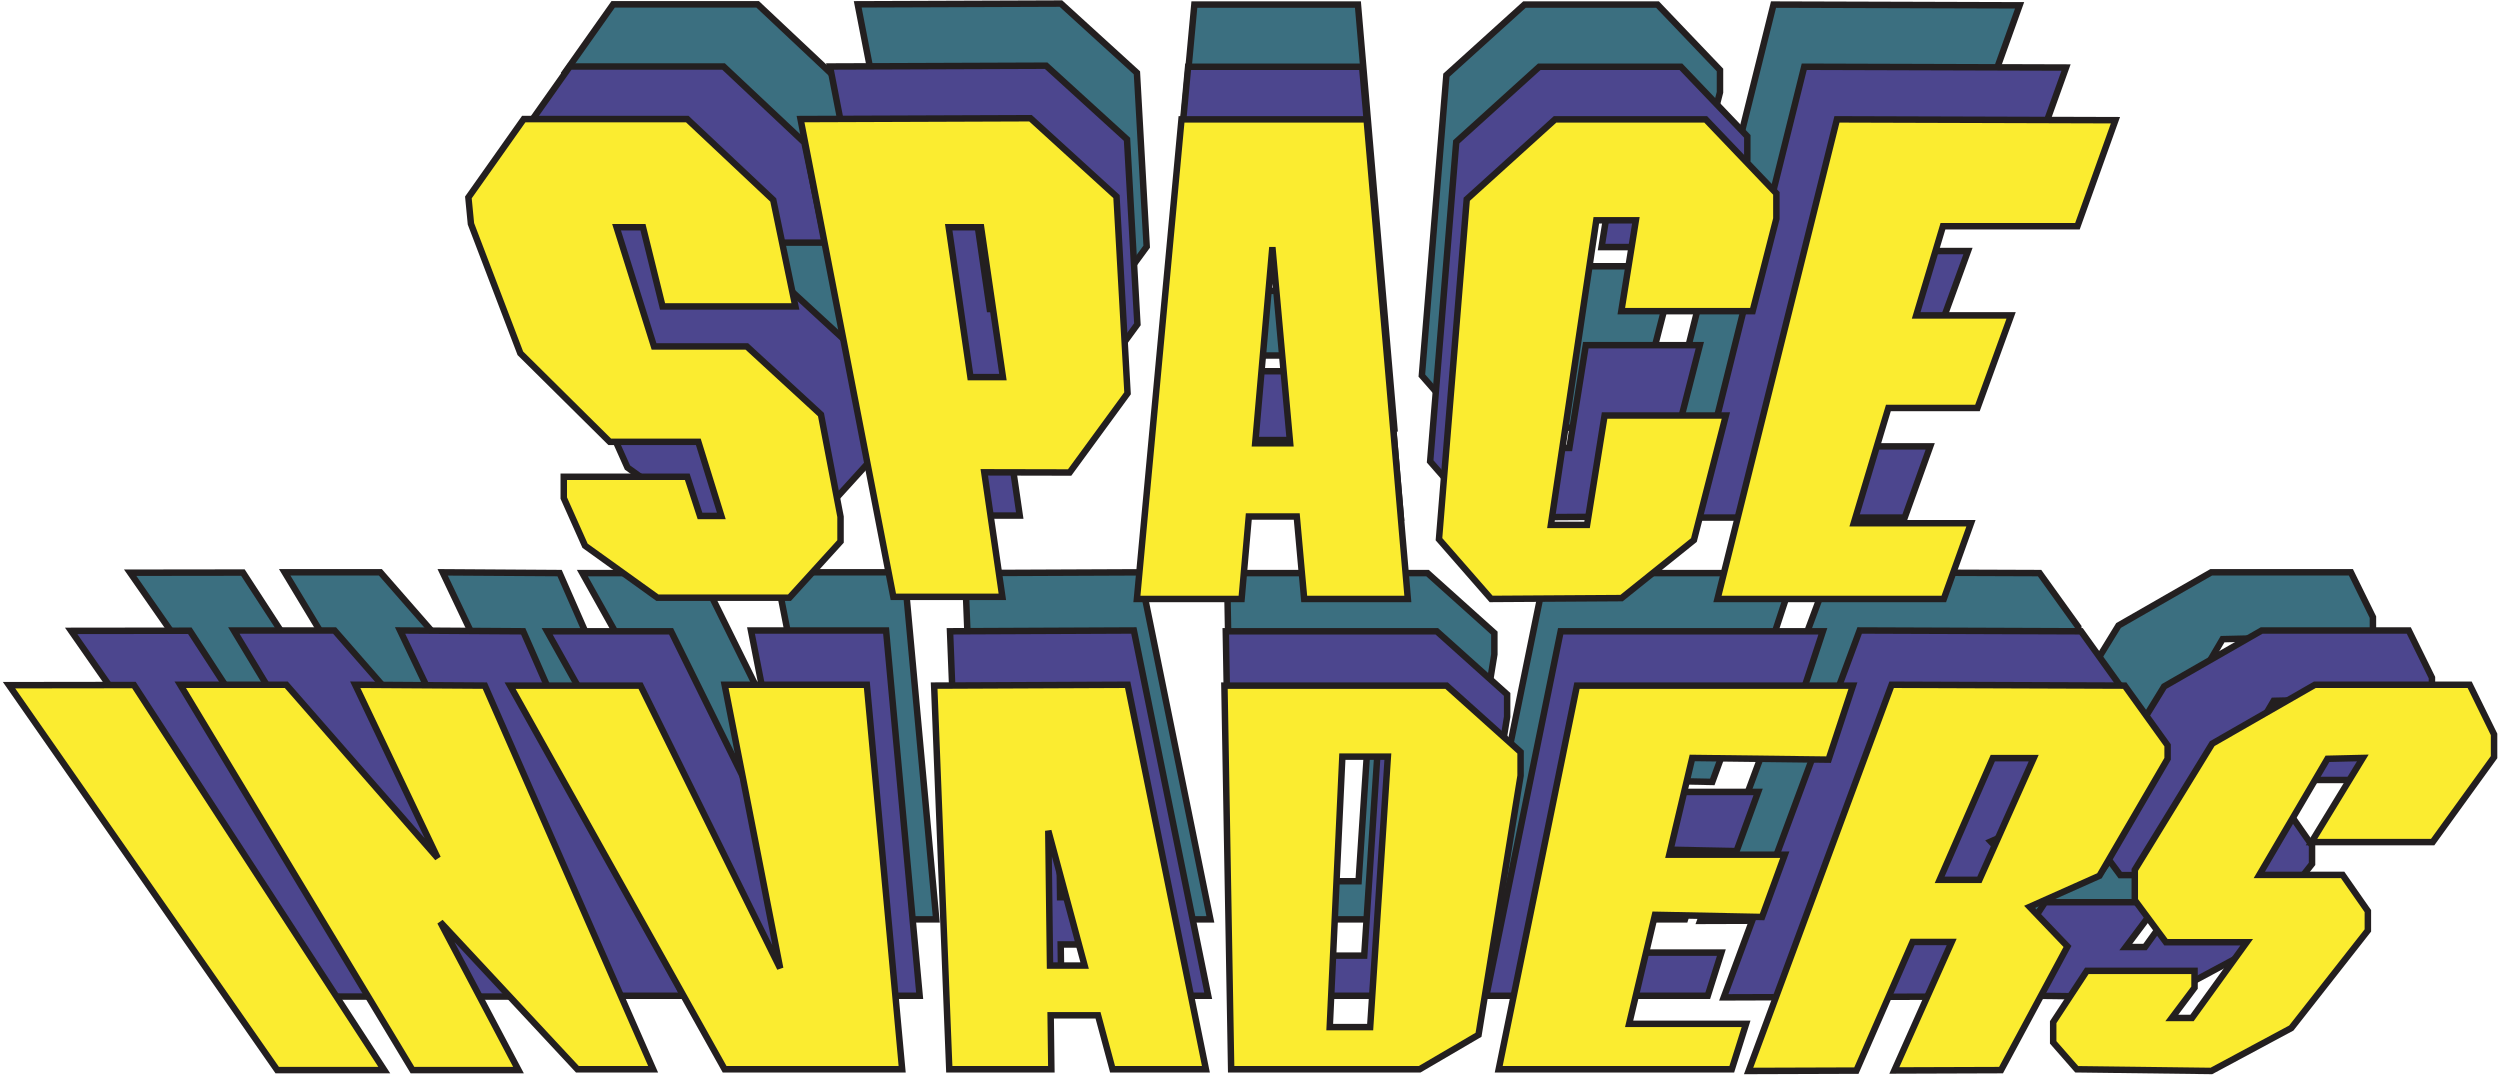 <?xml version="1.0" encoding="UTF-8"?>
<svg xmlns="http://www.w3.org/2000/svg" xmlns:xlink="http://www.w3.org/1999/xlink" width="805pt" height="346pt" viewBox="0 0 805 346" version="1.1">
<g id="surface1">
<path style=" stroke:none;fill-rule:evenodd;fill:rgb(0%,37.599%,21.199%);fill-opacity:1;" d="M 41.922 184.414 L 119.859 296.273 L 150.973 296.273 L 78.215 184.367 L 41.922 184.414 "/>
<path style=" stroke:none;fill-rule:evenodd;fill:rgb(0%,37.599%,21.199%);fill-opacity:1;" d="M 91.68 184.289 L 159.164 296.273 L 189.973 296.273 L 167.234 253.242 L 207.086 296.031 L 229.094 296.031 L 180.191 184.535 L 142.535 184.289 L 166.5 234.664 L 122.488 184.289 L 91.68 184.289 "/>
<path style=" stroke:none;fill-rule:evenodd;fill:rgb(0%,37.599%,21.199%);fill-opacity:1;" d="M 187.523 184.535 L 249.875 296.031 L 301.469 296.031 L 291.199 184.289 L 249.875 184.289 L 266.016 266.691 L 225.426 184.535 L 187.523 184.535 "/>
<path style=" stroke:none;fill-rule:evenodd;fill:rgb(0%,37.599%,21.199%);fill-opacity:1;" d="M 362.613 296.031 L 389.738 296.031 L 367 184.289 L 310.762 184.535 L 315.164 296.031 L 344.824 296.031 L 344.621 280.344 L 358.383 280.344 Z M 344.438 265.895 L 343.934 226.715 L 354.488 265.895 Z M 344.438 265.895 "/>
<path style=" stroke:none;fill-rule:evenodd;fill:rgb(0%,37.599%,21.199%);fill-opacity:1;" d="M 459.664 184.535 L 395.117 184.535 L 397.074 296.031 L 451.844 296.031 L 468.957 286.012 L 481.184 210.699 L 481.184 203.848 Z M 437.469 283.766 L 425.715 283.766 L 429.391 205.168 L 442.613 205.168 L 437.469 283.766 "/>
<path style=" stroke:none;fill-rule:evenodd;fill:rgb(0%,37.599%,21.199%);fill-opacity:1;" d="M 570.68 206.055 L 577.766 184.535 L 497.562 184.535 L 474.824 296.031 L 542.559 296.031 L 546.719 282.832 L 512.727 282.832 L 520.246 251.141 L 551.355 251.777 L 557.961 233.684 L 524.387 233.684 L 531.062 205.562 L 570.68 206.055 "/>
<path style=" stroke:none;fill-rule:evenodd;fill:rgb(0%,37.599%,21.199%);fill-opacity:1;" d="M 656.746 184.535 L 589.02 184.289 L 547.445 296.523 L 578.766 296.422 L 595.09 259.039 L 606.457 259.039 L 589.797 296.375 L 620.797 296.273 L 640.113 260.336 L 629.113 248.844 L 649.406 239.797 L 669.211 205.809 L 669.211 201.891 Z M 614.52 240.98 L 602.973 240.98 L 618.41 205.609 L 630.297 205.609 L 614.52 240.98 "/>
<path style=" stroke:none;fill-rule:evenodd;fill:rgb(0%,37.599%,21.199%);fill-opacity:1;" d="M 756.992 184.289 L 712 184.289 L 682.172 201.406 L 659.68 238.082 L 659.68 246.891 L 668.719 259.117 L 692.199 259.117 L 676.305 281.121 L 670.434 281.121 L 677.039 272.312 L 677.039 267.426 L 645.742 267.426 L 635.965 282.34 L 635.965 288.207 L 642.805 296.031 L 681.926 296.523 L 705.16 284.051 L 727.406 255.688 L 727.406 250.066 L 720.066 239.551 L 695.867 239.551 L 715.672 205.809 L 725.941 205.562 L 711.027 230.016 L 746.234 230.016 L 764.082 205.32 L 764.082 198.719 L 756.992 184.289 "/>
<path style=" stroke:none;fill-rule:evenodd;fill:rgb(23.099%,43.5%,50.2%);fill-opacity:1;" d="M 41.922 184.414 L 119.859 296.273 L 150.973 296.273 L 78.215 184.367 L 41.922 184.414 "/>
<path style="fill:none;stroke-width:20.855;stroke-linecap:butt;stroke-linejoin:miter;stroke:rgb(13.699%,12.199%,12.5%);stroke-opacity:1;stroke-miterlimit:4;" d="M 419.219 1615.859 L 1198.594 497.266 L 1509.727 497.266 L 782.148 1616.328 Z M 419.219 1615.859 " transform="matrix(0.1,0,0,-0.1,0,346)"/>
<path style=" stroke:none;fill-rule:evenodd;fill:rgb(23.099%,43.5%,50.2%);fill-opacity:1;" d="M 91.68 184.289 L 159.164 296.273 L 189.973 296.273 L 167.234 253.242 L 207.086 296.031 L 229.094 296.031 L 180.191 184.535 L 142.535 184.289 L 166.5 234.664 L 122.488 184.289 L 91.68 184.289 "/>
<path style="fill:none;stroke-width:20.855;stroke-linecap:butt;stroke-linejoin:miter;stroke:rgb(13.699%,12.199%,12.5%);stroke-opacity:1;stroke-miterlimit:4;" d="M 916.797 1617.109 L 1591.641 497.266 L 1899.727 497.266 L 1672.344 927.578 L 2070.859 499.688 L 2290.938 499.688 L 1801.914 1614.648 L 1425.352 1617.109 L 1665 1113.359 L 1224.883 1617.109 Z M 916.797 1617.109 " transform="matrix(0.1,0,0,-0.1,0,346)"/>
<path style=" stroke:none;fill-rule:evenodd;fill:rgb(23.099%,43.5%,50.2%);fill-opacity:1;" d="M 187.523 184.535 L 249.875 296.031 L 301.469 296.031 L 291.199 184.289 L 249.875 184.289 L 266.016 266.691 L 225.426 184.535 L 187.523 184.535 "/>
<path style="fill:none;stroke-width:20.855;stroke-linecap:butt;stroke-linejoin:miter;stroke:rgb(13.699%,12.199%,12.5%);stroke-opacity:1;stroke-miterlimit:4;" d="M 1875.234 1614.648 L 2498.75 499.688 L 3014.688 499.688 L 2911.992 1617.109 L 2498.75 1617.109 L 2660.156 793.086 L 2254.258 1614.648 Z M 1875.234 1614.648 " transform="matrix(0.1,0,0,-0.1,0,346)"/>
<path style="fill-rule:evenodd;fill:rgb(23.099%,43.5%,50.2%);fill-opacity:1;stroke-width:20.855;stroke-linecap:butt;stroke-linejoin:miter;stroke:rgb(13.699%,12.199%,12.5%);stroke-opacity:1;stroke-miterlimit:4;" d="M 3626.133 499.688 L 3897.383 499.688 L 3670 1617.109 L 3107.617 1614.648 L 3151.641 499.688 L 3448.242 499.688 L 3446.211 656.562 L 3583.828 656.562 Z M 3444.375 801.055 L 3439.336 1192.852 L 3544.883 801.055 Z M 3444.375 801.055 " transform="matrix(0.1,0,0,-0.1,0,346)"/>
<path style=" stroke:none;fill-rule:evenodd;fill:rgb(23.099%,43.5%,50.2%);fill-opacity:1;" d="M 459.664 184.535 L 395.117 184.535 L 397.074 296.031 L 451.844 296.031 L 468.957 286.012 L 481.184 210.699 L 481.184 203.848 Z M 437.469 283.766 L 425.715 283.766 L 429.391 205.168 L 442.613 205.168 L 437.469 283.766 "/>
<path style="fill:none;stroke-width:20.855;stroke-linecap:butt;stroke-linejoin:miter;stroke:rgb(13.699%,12.199%,12.5%);stroke-opacity:1;stroke-miterlimit:4;" d="M 4596.641 1614.648 L 3951.172 1614.648 L 3970.742 499.688 L 4518.438 499.688 L 4689.57 599.883 L 4811.836 1353.008 L 4811.836 1421.523 Z M 4374.688 622.344 L 4257.148 622.344 L 4293.906 1408.32 L 4426.133 1408.32 Z M 4374.688 622.344 " transform="matrix(0.1,0,0,-0.1,0,346)"/>
<path style=" stroke:none;fill-rule:evenodd;fill:rgb(23.099%,43.5%,50.2%);fill-opacity:1;" d="M 570.68 206.055 L 577.766 184.535 L 497.562 184.535 L 474.824 296.031 L 542.559 296.031 L 546.719 282.832 L 512.727 282.832 L 520.246 251.141 L 551.355 251.777 L 557.961 233.684 L 524.387 233.684 L 531.062 205.562 L 570.68 206.055 "/>
<path style="fill:none;stroke-width:20.855;stroke-linecap:butt;stroke-linejoin:miter;stroke:rgb(13.699%,12.199%,12.5%);stroke-opacity:1;stroke-miterlimit:4;" d="M 5706.797 1399.453 L 5777.656 1614.648 L 4975.625 1614.648 L 4748.242 499.688 L 5425.586 499.688 L 5467.188 631.68 L 5127.266 631.68 L 5202.461 948.594 L 5513.555 942.227 L 5579.609 1123.164 L 5243.867 1123.164 L 5310.625 1404.375 Z M 5706.797 1399.453 " transform="matrix(0.1,0,0,-0.1,0,346)"/>
<path style=" stroke:none;fill-rule:evenodd;fill:rgb(23.099%,43.5%,50.2%);fill-opacity:1;" d="M 656.746 184.535 L 589.02 184.289 L 547.445 296.523 L 578.766 296.422 L 595.09 259.039 L 606.457 259.039 L 589.797 296.375 L 620.797 296.273 L 640.113 260.336 L 629.113 248.844 L 649.406 239.797 L 669.211 205.809 L 669.211 201.891 Z M 614.52 240.98 L 602.973 240.98 L 618.41 205.609 L 630.297 205.609 L 614.52 240.98 "/>
<path style="fill:none;stroke-width:20.855;stroke-linecap:butt;stroke-linejoin:miter;stroke:rgb(13.699%,12.199%,12.5%);stroke-opacity:1;stroke-miterlimit:4;" d="M 6567.461 1614.648 L 5890.195 1617.109 L 5474.453 494.766 L 5787.656 495.781 L 5950.898 869.609 L 6064.57 869.609 L 5897.969 496.25 L 6207.969 497.266 L 6401.133 856.641 L 6291.133 971.562 L 6494.062 1062.031 L 6692.109 1401.914 L 6692.109 1441.094 Z M 6145.195 1050.195 L 6029.727 1050.195 L 6184.102 1403.906 L 6302.969 1403.906 Z M 6145.195 1050.195 " transform="matrix(0.1,0,0,-0.1,0,346)"/>
<path style=" stroke:none;fill-rule:evenodd;fill:rgb(23.099%,43.5%,50.2%);fill-opacity:1;" d="M 756.992 184.289 L 712 184.289 L 682.172 201.406 L 659.68 238.082 L 659.68 246.891 L 668.719 259.117 L 692.199 259.117 L 676.305 281.121 L 670.434 281.121 L 677.039 272.312 L 677.039 267.426 L 645.742 267.426 L 635.965 282.34 L 635.965 288.207 L 642.805 296.031 L 681.926 296.523 L 705.16 284.051 L 727.406 255.688 L 727.406 250.066 L 720.066 239.551 L 695.867 239.551 L 715.672 205.809 L 725.941 205.562 L 711.027 230.016 L 746.234 230.016 L 764.082 205.32 L 764.082 198.719 L 756.992 184.289 "/>
<path style="fill:none;stroke-width:20.855;stroke-linecap:butt;stroke-linejoin:miter;stroke:rgb(13.699%,12.199%,12.5%);stroke-opacity:1;stroke-miterlimit:4;" d="M 7569.922 1617.109 L 7120 1617.109 L 6821.719 1445.938 L 6596.797 1079.18 L 6596.797 991.094 L 6687.188 868.828 L 6921.992 868.828 L 6763.047 648.789 L 6704.336 648.789 L 6770.391 736.875 L 6770.391 785.742 L 6457.422 785.742 L 6359.648 636.602 L 6359.648 577.93 L 6428.047 499.688 L 6819.258 494.766 L 7051.602 619.492 L 7274.062 903.125 L 7274.062 959.336 L 7200.664 1064.492 L 6958.672 1064.492 L 7156.719 1401.914 L 7259.414 1404.375 L 7110.273 1159.844 L 7462.344 1159.844 L 7640.82 1406.797 L 7640.82 1472.812 Z M 7569.922 1617.109 " transform="matrix(0.1,0,0,-0.1,0,346)"/>
<path style=" stroke:none;fill-rule:evenodd;fill:rgb(32.899%,21.199%,55.699%);fill-opacity:1;" d="M 22.914 203.141 L 104.957 320.891 L 137.707 320.891 L 61.117 203.094 L 22.914 203.141 "/>
<path style=" stroke:none;fill-rule:evenodd;fill:rgb(32.899%,21.199%,55.699%);fill-opacity:1;" d="M 75.293 203.012 L 146.328 320.891 L 178.758 320.891 L 154.824 275.594 L 196.773 320.633 L 219.938 320.633 L 168.461 203.273 L 128.828 203.012 L 154.051 256.035 L 107.723 203.012 L 75.293 203.012 "/>
<path style=" stroke:none;fill-rule:evenodd;fill:rgb(32.899%,21.199%,55.699%);fill-opacity:1;" d="M 176.184 203.273 L 241.816 320.633 L 296.125 320.633 L 285.312 203.012 L 241.816 203.012 L 258.805 289.746 L 216.078 203.273 L 176.184 203.273 "/>
<path style=" stroke:none;fill-rule:evenodd;fill:rgb(32.899%,21.199%,55.699%);fill-opacity:1;" d="M 360.484 320.633 L 389.039 320.633 L 365.102 203.012 L 305.906 203.273 L 310.539 320.633 L 341.762 320.633 L 341.547 304.117 L 356.035 304.117 Z M 341.352 288.91 L 340.824 247.672 L 351.934 288.91 Z M 341.352 288.91 "/>
<path style=" stroke:none;fill-rule:evenodd;fill:rgb(32.899%,21.199%,55.699%);fill-opacity:1;" d="M 462.645 203.273 L 394.703 203.273 L 396.762 320.633 L 454.414 320.633 L 472.43 310.086 L 485.297 230.809 L 485.297 223.602 Z M 439.281 307.723 L 426.914 307.723 L 430.777 224.988 L 444.695 224.988 L 439.281 307.723 "/>
<path style=" stroke:none;fill-rule:evenodd;fill:rgb(32.899%,21.199%,55.699%);fill-opacity:1;" d="M 579.5 225.922 L 586.965 203.273 L 502.539 203.273 L 478.605 320.633 L 549.898 320.633 L 554.277 306.738 L 518.504 306.738 L 526.418 273.383 L 559.164 274.055 L 566.113 255.004 L 530.777 255.004 L 537.805 225.402 L 579.5 225.922 "/>
<path style=" stroke:none;fill-rule:evenodd;fill:rgb(32.899%,21.199%,55.699%);fill-opacity:1;" d="M 670.098 203.273 L 598.805 203.012 L 555.051 321.152 L 588.02 321.043 L 605.195 281.695 L 617.164 281.695 L 599.625 320.996 L 632.266 320.891 L 652.598 283.062 L 641.012 270.961 L 662.379 261.438 L 683.223 225.66 L 683.223 221.543 Z M 625.652 262.684 L 613.496 262.684 L 629.746 225.453 L 642.262 225.453 L 625.652 262.684 "/>
<path style=" stroke:none;fill-rule:evenodd;fill:rgb(32.899%,21.199%,55.699%);fill-opacity:1;" d="M 775.629 203.012 L 728.266 203.012 L 696.863 221.027 L 673.188 259.633 L 673.188 268.902 L 682.707 281.773 L 707.422 281.773 L 690.691 304.938 L 684.512 304.938 L 691.461 295.668 L 691.461 290.52 L 658.52 290.52 L 648.223 306.223 L 648.223 312.395 L 655.43 320.633 L 696.609 321.152 L 721.059 308.023 L 744.477 278.168 L 744.477 272.25 L 736.754 261.184 L 711.277 261.184 L 732.125 225.66 L 742.938 225.402 L 727.234 251.141 L 764.297 251.141 L 783.086 225.148 L 783.086 218.199 L 775.629 203.012 "/>
<path style=" stroke:none;fill-rule:evenodd;fill:rgb(29.799%,27.499%,55.699%);fill-opacity:1;" d="M 22.914 203.141 L 104.957 320.891 L 137.707 320.891 L 61.117 203.094 L 22.914 203.141 "/>
<path style="fill:none;stroke-width:20.855;stroke-linecap:butt;stroke-linejoin:miter;stroke:rgb(13.699%,12.199%,12.5%);stroke-opacity:1;stroke-miterlimit:4;" d="M 229.141 1428.594 L 1049.57 251.094 L 1377.07 251.094 L 611.172 1429.062 Z M 229.141 1428.594 " transform="matrix(0.1,0,0,-0.1,0,346)"/>
<path style=" stroke:none;fill-rule:evenodd;fill:rgb(29.799%,27.499%,55.699%);fill-opacity:1;" d="M 75.293 203.012 L 146.328 320.891 L 178.758 320.891 L 154.824 275.594 L 196.773 320.633 L 219.938 320.633 L 168.461 203.273 L 128.828 203.012 L 154.051 256.035 L 107.723 203.012 L 75.293 203.012 "/>
<path style="fill:none;stroke-width:20.855;stroke-linecap:butt;stroke-linejoin:miter;stroke:rgb(13.699%,12.199%,12.5%);stroke-opacity:1;stroke-miterlimit:4;" d="M 752.93 1429.883 L 1463.281 251.094 L 1787.578 251.094 L 1548.242 704.062 L 1967.734 253.672 L 2199.375 253.672 L 1684.609 1427.266 L 1288.281 1429.883 L 1540.508 899.648 L 1077.227 1429.883 Z M 752.93 1429.883 " transform="matrix(0.1,0,0,-0.1,0,346)"/>
<path style=" stroke:none;fill-rule:evenodd;fill:rgb(29.799%,27.499%,55.699%);fill-opacity:1;" d="M 176.184 203.273 L 241.816 320.633 L 296.125 320.633 L 285.312 203.012 L 241.816 203.012 L 258.805 289.746 L 216.078 203.273 L 176.184 203.273 "/>
<path style="fill:none;stroke-width:20.855;stroke-linecap:butt;stroke-linejoin:miter;stroke:rgb(13.699%,12.199%,12.5%);stroke-opacity:1;stroke-miterlimit:4;" d="M 1761.836 1427.266 L 2418.164 253.672 L 2961.25 253.672 L 2853.125 1429.883 L 2418.164 1429.883 L 2588.047 562.539 L 2160.781 1427.266 Z M 1761.836 1427.266 " transform="matrix(0.1,0,0,-0.1,0,346)"/>
<path style="fill-rule:evenodd;fill:rgb(29.799%,27.499%,55.699%);fill-opacity:1;stroke-width:20.855;stroke-linecap:butt;stroke-linejoin:miter;stroke:rgb(13.699%,12.199%,12.5%);stroke-opacity:1;stroke-miterlimit:4;" d="M 3604.844 253.672 L 3890.391 253.672 L 3651.016 1429.883 L 3059.062 1427.266 L 3105.391 253.672 L 3417.617 253.672 L 3415.469 418.828 L 3560.352 418.828 Z M 3413.516 570.898 L 3408.242 983.281 L 3519.336 570.898 Z M 3413.516 570.898 " transform="matrix(0.1,0,0,-0.1,0,346)"/>
<path style=" stroke:none;fill-rule:evenodd;fill:rgb(29.799%,27.499%,55.699%);fill-opacity:1;" d="M 462.645 203.273 L 394.703 203.273 L 396.762 320.633 L 454.414 320.633 L 472.43 310.086 L 485.297 230.809 L 485.297 223.602 Z M 439.281 307.723 L 426.914 307.723 L 430.777 224.988 L 444.695 224.988 L 439.281 307.723 "/>
<path style="fill:none;stroke-width:20.855;stroke-linecap:butt;stroke-linejoin:miter;stroke:rgb(13.699%,12.199%,12.5%);stroke-opacity:1;stroke-miterlimit:4;" d="M 4626.445 1427.266 L 3947.031 1427.266 L 3967.617 253.672 L 4544.141 253.672 L 4724.297 359.141 L 4852.969 1151.914 L 4852.969 1223.984 Z M 4392.812 382.773 L 4269.141 382.773 L 4307.773 1210.117 L 4446.953 1210.117 Z M 4392.812 382.773 " transform="matrix(0.1,0,0,-0.1,0,346)"/>
<path style=" stroke:none;fill-rule:evenodd;fill:rgb(29.799%,27.499%,55.699%);fill-opacity:1;" d="M 579.5 225.922 L 586.965 203.273 L 502.539 203.273 L 478.605 320.633 L 549.898 320.633 L 554.277 306.738 L 518.504 306.738 L 526.418 273.383 L 559.164 274.055 L 566.113 255.004 L 530.777 255.004 L 537.805 225.402 L 579.5 225.922 "/>
<path style="fill:none;stroke-width:20.855;stroke-linecap:butt;stroke-linejoin:miter;stroke:rgb(13.699%,12.199%,12.5%);stroke-opacity:1;stroke-miterlimit:4;" d="M 5795 1200.781 L 5869.648 1427.266 L 5025.391 1427.266 L 4786.055 253.672 L 5498.984 253.672 L 5542.773 392.617 L 5185.039 392.617 L 5264.18 726.172 L 5591.641 719.453 L 5661.133 909.961 L 5307.773 909.961 L 5378.047 1205.977 Z M 5795 1200.781 " transform="matrix(0.1,0,0,-0.1,0,346)"/>
<path style=" stroke:none;fill-rule:evenodd;fill:rgb(29.799%,27.499%,55.699%);fill-opacity:1;" d="M 670.098 203.273 L 598.805 203.012 L 555.051 321.152 L 588.02 321.043 L 605.195 281.695 L 617.164 281.695 L 599.625 320.996 L 632.266 320.891 L 652.598 283.062 L 641.012 270.961 L 662.379 261.438 L 683.223 225.66 L 683.223 221.543 Z M 625.652 262.684 L 613.496 262.684 L 629.746 225.453 L 642.262 225.453 L 625.652 262.684 "/>
<path style="fill:none;stroke-width:20.855;stroke-linecap:butt;stroke-linejoin:miter;stroke:rgb(13.699%,12.199%,12.5%);stroke-opacity:1;stroke-miterlimit:4;" d="M 6700.977 1427.266 L 5988.047 1429.883 L 5550.508 248.477 L 5880.195 249.57 L 6051.953 643.047 L 6171.641 643.047 L 5996.25 250.039 L 6322.656 251.094 L 6525.977 629.375 L 6410.117 750.391 L 6623.789 845.625 L 6832.227 1203.398 L 6832.227 1244.57 Z M 6256.523 833.164 L 6134.961 833.164 L 6297.461 1205.469 L 6422.617 1205.469 Z M 6256.523 833.164 " transform="matrix(0.1,0,0,-0.1,0,346)"/>
<path style=" stroke:none;fill-rule:evenodd;fill:rgb(29.799%,27.499%,55.699%);fill-opacity:1;" d="M 775.629 203.012 L 728.266 203.012 L 696.863 221.027 L 673.188 259.633 L 673.188 268.902 L 682.707 281.773 L 707.422 281.773 L 690.691 304.938 L 684.512 304.938 L 691.461 295.668 L 691.461 290.52 L 658.52 290.52 L 648.223 306.223 L 648.223 312.395 L 655.43 320.633 L 696.609 321.152 L 721.059 308.023 L 744.477 278.168 L 744.477 272.25 L 736.754 261.184 L 711.277 261.184 L 732.125 225.66 L 742.938 225.402 L 727.234 251.141 L 764.297 251.141 L 783.086 225.148 L 783.086 218.199 L 775.629 203.012 "/>
<path style="fill:none;stroke-width:20.855;stroke-linecap:butt;stroke-linejoin:miter;stroke:rgb(13.699%,12.199%,12.5%);stroke-opacity:1;stroke-miterlimit:4;" d="M 7756.289 1429.883 L 7282.656 1429.883 L 6968.633 1249.727 L 6731.875 863.672 L 6731.875 770.977 L 6827.07 642.266 L 7074.219 642.266 L 6906.914 410.625 L 6845.117 410.625 L 6914.609 503.32 L 6914.609 554.805 L 6585.195 554.805 L 6482.227 397.773 L 6482.227 336.055 L 6554.297 253.672 L 6966.094 248.477 L 7210.586 379.766 L 7444.766 678.32 L 7444.766 737.5 L 7367.539 848.164 L 7112.773 848.164 L 7321.25 1203.398 L 7429.375 1205.977 L 7272.344 948.594 L 7642.969 948.594 L 7830.859 1208.516 L 7830.859 1278.008 Z M 7756.289 1429.883 " transform="matrix(0.1,0,0,-0.1,0,346)"/>
<path style=" stroke:none;fill-rule:evenodd;fill:rgb(98.399%,92.2%,18.799%);fill-opacity:1;" d="M 2.91 220.629 L 89.266 344.578 L 123.742 344.578 L 43.121 220.578 L 2.91 220.629 "/>
<path style="fill:none;stroke-width:20.855;stroke-linecap:butt;stroke-linejoin:miter;stroke:rgb(13.699%,12.199%,12.5%);stroke-opacity:1;stroke-miterlimit:4;" d="M 29.102 1253.711 L 892.656 14.219 L 1237.422 14.219 L 431.211 1254.219 Z M 29.102 1253.711 " transform="matrix(0.1,0,0,-0.1,0,346)"/>
<path style=" stroke:none;fill-rule:evenodd;fill:rgb(98.399%,92.2%,18.799%);fill-opacity:1;" d="M 58.043 220.492 L 132.82 344.578 L 166.957 344.578 L 141.762 296.895 L 185.922 344.305 L 210.305 344.305 L 156.117 220.766 L 114.395 220.492 L 140.945 276.301 L 92.18 220.492 L 58.043 220.492 "/>
<path style="fill:none;stroke-width:20.855;stroke-linecap:butt;stroke-linejoin:miter;stroke:rgb(13.699%,12.199%,12.5%);stroke-opacity:1;stroke-miterlimit:4;" d="M 580.43 1255.078 L 1328.203 14.219 L 1669.57 14.219 L 1417.617 491.055 L 1859.219 16.953 L 2103.047 16.953 L 1561.172 1252.344 L 1143.945 1255.078 L 1409.453 696.992 L 921.797 1255.078 Z M 580.43 1255.078 " transform="matrix(0.1,0,0,-0.1,0,346)"/>
<path style=" stroke:none;fill-rule:evenodd;fill:rgb(98.399%,92.2%,18.799%);fill-opacity:1;" d="M 164.246 220.766 L 233.332 344.305 L 290.496 344.305 L 279.117 220.492 L 233.332 220.492 L 251.215 311.797 L 206.238 220.766 L 164.246 220.766 "/>
<path style="fill:none;stroke-width:20.855;stroke-linecap:butt;stroke-linejoin:miter;stroke:rgb(13.699%,12.199%,12.5%);stroke-opacity:1;stroke-miterlimit:4;" d="M 1642.461 1252.344 L 2333.32 16.953 L 2904.961 16.953 L 2791.172 1255.078 L 2333.32 1255.078 L 2512.148 342.031 L 2062.383 1252.344 Z M 1642.461 1252.344 " transform="matrix(0.1,0,0,-0.1,0,346)"/>
<path style="fill-rule:evenodd;fill:rgb(98.399%,92.2%,18.799%);fill-opacity:1;stroke-width:20.855;stroke-linecap:butt;stroke-linejoin:miter;stroke:rgb(13.699%,12.199%,12.5%);stroke-opacity:1;stroke-miterlimit:4;" d="M 3582.461 16.953 L 3883.008 16.953 L 3631.055 1255.078 L 3007.93 1252.344 L 3056.68 16.953 L 3385.352 16.953 L 3383.125 190.781 L 3535.625 190.781 Z M 3381.055 350.898 L 3375.508 784.961 L 3492.461 350.898 Z M 3381.055 350.898 " transform="matrix(0.1,0,0,-0.1,0,346)"/>
<path style=" stroke:none;fill-rule:evenodd;fill:rgb(98.399%,92.2%,18.799%);fill-opacity:1;" d="M 465.789 220.766 L 394.262 220.766 L 396.43 344.305 L 457.117 344.305 L 476.086 333.199 L 489.629 249.754 L 489.629 242.168 Z M 441.191 330.719 L 428.172 330.719 L 432.238 243.629 L 446.891 243.629 L 441.191 330.719 "/>
<path style="fill:none;stroke-width:20.855;stroke-linecap:butt;stroke-linejoin:miter;stroke:rgb(13.699%,12.199%,12.5%);stroke-opacity:1;stroke-miterlimit:4;" d="M 4657.891 1252.344 L 3942.617 1252.344 L 3964.297 16.953 L 4571.172 16.953 L 4760.859 128.008 L 4896.289 962.461 L 4896.289 1038.32 Z M 4411.914 152.812 L 4281.719 152.812 L 4322.383 1023.711 L 4468.906 1023.711 Z M 4411.914 152.812 " transform="matrix(0.1,0,0,-0.1,0,346)"/>
<path style=" stroke:none;fill-rule:evenodd;fill:rgb(98.399%,92.2%,18.799%);fill-opacity:1;" d="M 588.789 244.605 L 596.645 220.766 L 507.781 220.766 L 482.586 344.305 L 557.633 344.305 L 562.238 329.676 L 524.578 329.676 L 532.91 294.57 L 567.383 295.27 L 574.699 275.219 L 537.504 275.219 L 544.898 244.062 L 588.789 244.605 "/>
<path style="fill:none;stroke-width:20.855;stroke-linecap:butt;stroke-linejoin:miter;stroke:rgb(13.699%,12.199%,12.5%);stroke-opacity:1;stroke-miterlimit:4;" d="M 5887.891 1013.945 L 5966.445 1252.344 L 5077.812 1252.344 L 4825.859 16.953 L 5576.328 16.953 L 5622.383 163.242 L 5245.781 163.242 L 5329.102 514.297 L 5673.828 507.305 L 5746.992 707.812 L 5375.039 707.812 L 5448.984 1019.375 Z M 5887.891 1013.945 " transform="matrix(0.1,0,0,-0.1,0,346)"/>
<path style=" stroke:none;fill-rule:evenodd;fill:rgb(98.399%,92.2%,18.799%);fill-opacity:1;" d="M 684.152 220.766 L 609.105 220.492 L 563.047 344.848 L 597.754 344.734 L 615.836 303.32 L 628.438 303.32 L 609.977 344.691 L 644.328 344.578 L 665.73 304.754 L 653.539 292.016 L 676.023 281.996 L 697.973 244.336 L 697.973 240.004 Z M 637.367 283.301 L 624.574 283.301 L 641.68 244.117 L 654.855 244.117 L 637.367 283.301 "/>
<path style="fill:none;stroke-width:20.855;stroke-linecap:butt;stroke-linejoin:miter;stroke:rgb(13.699%,12.199%,12.5%);stroke-opacity:1;stroke-miterlimit:4;" d="M 6841.523 1252.344 L 6091.055 1255.078 L 5630.469 11.523 L 5977.539 12.656 L 6158.359 426.797 L 6284.375 426.797 L 6099.766 13.086 L 6443.281 14.219 L 6657.305 412.461 L 6535.391 539.844 L 6760.234 640.039 L 6979.727 1016.641 L 6979.727 1059.961 Z M 6373.672 626.992 L 6245.742 626.992 L 6416.797 1018.828 L 6548.555 1018.828 Z M 6373.672 626.992 " transform="matrix(0.1,0,0,-0.1,0,346)"/>
<path style=" stroke:none;fill-rule:evenodd;fill:rgb(98.399%,92.2%,18.799%);fill-opacity:1;" d="M 795.234 220.492 L 745.383 220.492 L 712.328 239.461 L 687.402 280.094 L 687.402 289.848 L 697.43 303.395 L 723.438 303.395 L 705.828 327.781 L 699.324 327.781 L 706.641 318.027 L 706.641 312.609 L 671.965 312.609 L 661.125 329.133 L 661.125 335.637 L 668.711 344.305 L 712.059 344.848 L 737.797 331.031 L 762.453 299.602 L 762.453 293.375 L 754.324 281.723 L 727.5 281.723 L 749.445 244.336 L 760.828 244.062 L 744.301 271.156 L 783.312 271.156 L 803.09 243.797 L 803.09 236.477 L 795.234 220.492 "/>
<path style="fill:none;stroke-width:20.855;stroke-linecap:butt;stroke-linejoin:miter;stroke:rgb(13.699%,12.199%,12.5%);stroke-opacity:1;stroke-miterlimit:4;" d="M 7952.344 1255.078 L 7453.828 1255.078 L 7123.281 1065.391 L 6874.023 659.062 L 6874.023 561.523 L 6974.297 426.055 L 7234.375 426.055 L 7058.281 182.188 L 6993.242 182.188 L 7066.406 279.727 L 7066.406 333.906 L 6719.648 333.906 L 6611.25 168.672 L 6611.25 103.633 L 6687.109 16.953 L 7120.586 11.523 L 7377.969 149.688 L 7624.531 463.984 L 7624.531 526.25 L 7543.242 642.773 L 7275 642.773 L 7494.453 1016.641 L 7608.281 1019.375 L 7443.008 748.438 L 7833.125 748.438 L 8030.898 1022.031 L 8030.898 1095.234 Z M 7952.344 1255.078 " transform="matrix(0.1,0,0,-0.1,0,346)"/>
<path style=" stroke:none;fill-rule:evenodd;fill:rgb(23.099%,43.5%,50.2%);fill-opacity:1;" d="M 243.961 1.395 L 197.438 1.395 L 181.688 23.688 L 182.414 31.199 L 196.469 68.031 L 221.91 93.23 L 247.109 93.23 L 253.652 114.312 L 247.594 114.312 L 243.961 103.164 L 208.828 103.164 L 208.828 109.223 L 214.883 122.785 L 235.477 137.578 L 273.039 137.578 L 287.574 121.578 L 287.574 114.555 L 282.004 85.477 L 260.922 66.09 L 234.512 66.09 L 223.852 32.172 L 231.359 32.172 L 236.934 54.703 L 274.734 54.703 L 268.434 24.414 L 243.961 1.395 "/>
<path style="fill:none;stroke-width:20.855;stroke-linecap:butt;stroke-linejoin:miter;stroke:rgb(13.699%,12.199%,12.5%);stroke-opacity:1;stroke-miterlimit:4;" d="M 2439.609 3446.055 L 1974.375 3446.055 L 1816.875 3223.125 L 1824.141 3148.008 L 1964.688 2779.688 L 2219.102 2527.695 L 2471.094 2527.695 L 2536.523 2316.875 L 2475.938 2316.875 L 2439.609 2428.359 L 2088.281 2428.359 L 2088.281 2367.773 L 2148.828 2232.148 L 2354.766 2084.219 L 2730.391 2084.219 L 2875.742 2244.219 L 2875.742 2314.453 L 2820.039 2605.234 L 2609.219 2799.102 L 2345.117 2799.102 L 2238.516 3138.281 L 2313.594 3138.281 L 2369.336 2912.969 L 2747.344 2912.969 L 2684.336 3215.859 Z M 2439.609 3446.055 " transform="matrix(0.1,0,0,-0.1,0,346)"/>
<path style=" stroke:none;fill-rule:evenodd;fill:rgb(23.099%,43.5%,50.2%);fill-opacity:1;" d="M 366.086 23.445 L 341.609 1.152 L 276.188 1.395 L 302.598 137.332 L 333.613 137.332 L 328.469 101.898 L 352.754 101.953 L 369.234 79.418 Z M 324.539 74.816 L 318.348 32.172 L 327.559 32.172 L 333.773 74.816 L 324.539 74.816 "/>
<path style="fill:none;stroke-width:20.855;stroke-linecap:butt;stroke-linejoin:miter;stroke:rgb(13.699%,12.199%,12.5%);stroke-opacity:1;stroke-miterlimit:4;" d="M 3660.859 3225.547 L 3416.094 3448.477 L 2761.875 3446.055 L 3025.977 2086.68 L 3336.133 2086.68 L 3284.688 2441.016 L 3527.539 2440.469 L 3692.344 2665.82 Z M 3245.391 2711.836 L 3183.477 3138.281 L 3275.586 3138.281 L 3337.734 2711.836 Z M 3245.391 2711.836 " transform="matrix(0.1,0,0,-0.1,0,346)"/>
<path style="fill-rule:evenodd;fill:rgb(23.099%,43.5%,50.2%);fill-opacity:1;stroke-width:20.855;stroke-linecap:butt;stroke-linejoin:miter;stroke:rgb(13.699%,12.199%,12.5%);stroke-opacity:1;stroke-miterlimit:4;" d="M 4194.922 2080.664 L 4489.805 2080.664 L 4372.539 3445.234 L 3845.859 3445.234 L 3718.945 2080.664 L 4016.797 2080.664 L 4037.305 2315.352 L 4173.672 2315.352 Z M 4055.586 2523.594 L 4104.414 3081.367 L 4154.883 2523.594 Z M 4055.586 2523.594 " transform="matrix(0.1,0,0,-0.1,0,346)"/>
<path style=" stroke:none;fill-rule:evenodd;fill:rgb(23.099%,43.5%,50.2%);fill-opacity:1;" d="M 533.727 1.477 L 490.871 1.477 L 465.734 24.219 L 457.836 120.934 L 472.68 137.934 L 509.785 137.688 L 530.379 121.172 L 539.465 85.738 L 504.957 85.738 L 499.973 116.863 L 489.68 116.863 L 502.605 30.199 L 513.852 30.199 L 509.719 56.055 L 547.082 56.055 L 553.836 29.723 L 553.836 22.539 L 533.727 1.477 "/>
<path style="fill:none;stroke-width:20.855;stroke-linecap:butt;stroke-linejoin:miter;stroke:rgb(13.699%,12.199%,12.5%);stroke-opacity:1;stroke-miterlimit:4;" d="M 5337.266 3445.234 L 4908.711 3445.234 L 4657.344 3217.812 L 4578.359 2250.664 L 4726.797 2080.664 L 5097.852 2083.125 L 5303.789 2248.281 L 5394.648 2602.617 L 5049.57 2602.617 L 4999.727 2291.367 L 4896.797 2291.367 L 5026.055 3158.008 L 5138.516 3158.008 L 5097.188 2899.453 L 5470.82 2899.453 L 5538.359 3162.773 L 5538.359 3234.609 Z M 5337.266 3445.234 " transform="matrix(0.1,0,0,-0.1,0,346)"/>
<path style=" stroke:none;fill-rule:evenodd;fill:rgb(23.099%,43.5%,50.2%);fill-opacity:1;" d="M 639.492 31.879 L 650.309 1.715 L 571.07 1.477 L 537.074 137.934 L 601.473 137.934 L 609.195 116.379 L 575.859 116.379 L 585.703 83.586 L 611.051 83.586 L 620.625 57.254 L 593.613 57.254 L 601.23 31.879 L 639.492 31.879 "/>
<path style="fill:none;stroke-width:20.855;stroke-linecap:butt;stroke-linejoin:miter;stroke:rgb(13.699%,12.199%,12.5%);stroke-opacity:1;stroke-miterlimit:4;" d="M 6394.922 3141.211 L 6503.086 3442.852 L 5710.703 3445.234 L 5370.742 2080.664 L 6014.727 2080.664 L 6091.953 2296.211 L 5758.594 2296.211 L 5857.031 2624.141 L 6110.508 2624.141 L 6206.25 2887.461 L 5936.133 2887.461 L 6012.305 3141.211 Z M 6394.922 3141.211 " transform="matrix(0.1,0,0,-0.1,0,346)"/>
<path style=" stroke:none;fill-rule:evenodd;fill:rgb(29.799%,27.499%,55.699%);fill-opacity:1;" d="M 232.98 21.41 L 183.484 21.41 L 166.73 45.125 L 167.504 53.117 L 182.453 92.293 L 209.52 119.105 L 236.328 119.105 L 243.289 141.531 L 236.844 141.531 L 232.98 129.672 L 195.602 129.672 L 195.602 136.117 L 202.047 150.547 L 223.953 166.281 L 263.91 166.281 L 279.379 149.262 L 279.379 141.789 L 273.449 110.855 L 251.023 90.234 L 222.926 90.234 L 211.586 54.145 L 219.574 54.145 L 225.504 78.121 L 265.715 78.121 L 259.012 45.895 L 232.98 21.41 "/>
<path style="fill:none;stroke-width:20.855;stroke-linecap:butt;stroke-linejoin:miter;stroke:rgb(13.699%,12.199%,12.5%);stroke-opacity:1;stroke-miterlimit:4;" d="M 2329.805 3245.898 L 1834.844 3245.898 L 1667.305 3008.75 L 1675.039 2928.828 L 1824.531 2537.07 L 2095.195 2268.945 L 2363.281 2268.945 L 2432.891 2044.688 L 2368.438 2044.688 L 2329.805 2163.281 L 1956.016 2163.281 L 1956.016 2098.828 L 2020.469 1954.531 L 2239.531 1797.188 L 2639.102 1797.188 L 2793.789 1967.383 L 2793.789 2042.109 L 2734.492 2351.445 L 2510.234 2557.656 L 2229.258 2557.656 L 2115.859 2918.555 L 2195.742 2918.555 L 2255.039 2678.789 L 2657.148 2678.789 L 2590.117 3001.055 Z M 2329.805 3245.898 " transform="matrix(0.1,0,0,-0.1,0,346)"/>
<path style=" stroke:none;fill-rule:evenodd;fill:rgb(29.799%,27.499%,55.699%);fill-opacity:1;" d="M 362.895 44.867 L 336.859 21.152 L 267.266 21.41 L 295.359 166.02 L 328.355 166.02 L 322.883 128.328 L 348.719 128.387 L 366.246 104.41 Z M 318.703 99.516 L 312.113 54.145 L 321.91 54.145 L 328.523 99.516 L 318.703 99.516 "/>
<path style="fill:none;stroke-width:20.855;stroke-linecap:butt;stroke-linejoin:miter;stroke:rgb(13.699%,12.199%,12.5%);stroke-opacity:1;stroke-miterlimit:4;" d="M 3628.945 3011.328 L 3368.594 3248.477 L 2672.656 3245.898 L 2953.594 1799.805 L 3283.555 1799.805 L 3228.828 2176.719 L 3487.188 2176.133 L 3662.461 2415.898 Z M 3187.031 2464.844 L 3121.133 2918.555 L 3219.102 2918.555 L 3285.234 2464.844 Z M 3187.031 2464.844 " transform="matrix(0.1,0,0,-0.1,0,346)"/>
<path style="fill-rule:evenodd;fill:rgb(29.799%,27.499%,55.699%);fill-opacity:1;stroke-width:20.855;stroke-linecap:butt;stroke-linejoin:miter;stroke:rgb(13.699%,12.199%,12.5%);stroke-opacity:1;stroke-miterlimit:4;" d="M 4197.148 1793.398 L 4510.859 1793.398 L 4386.094 3245.078 L 3825.781 3245.078 L 3690.82 1793.398 L 4007.656 1793.398 L 4029.492 2043.047 L 4174.57 2043.047 Z M 4048.867 2264.609 L 4100.859 2857.969 L 4154.531 2264.609 Z M 4048.867 2264.609 " transform="matrix(0.1,0,0,-0.1,0,346)"/>
<path style=" stroke:none;fill-rule:evenodd;fill:rgb(29.799%,27.499%,55.699%);fill-opacity:1;" d="M 541.238 21.492 L 495.652 21.492 L 468.91 45.688 L 460.508 148.574 L 476.301 166.66 L 515.773 166.402 L 537.676 148.828 L 547.344 111.137 L 510.633 111.137 L 505.328 144.246 L 494.379 144.246 L 508.133 52.055 L 520.102 52.055 L 515.699 79.555 L 555.445 79.555 L 562.633 51.543 L 562.633 43.906 L 541.238 21.492 "/>
<path style="fill:none;stroke-width:20.855;stroke-linecap:butt;stroke-linejoin:miter;stroke:rgb(13.699%,12.199%,12.5%);stroke-opacity:1;stroke-miterlimit:4;" d="M 5412.383 3245.078 L 4956.523 3245.078 L 4689.102 3003.125 L 4605.078 1974.258 L 4763.008 1793.398 L 5157.734 1795.977 L 5376.758 1971.719 L 5473.438 2348.633 L 5106.328 2348.633 L 5053.281 2017.539 L 4943.789 2017.539 L 5081.328 2939.453 L 5201.016 2939.453 L 5156.992 2664.453 L 5554.453 2664.453 L 5626.328 2944.57 L 5626.328 3020.938 Z M 5412.383 3245.078 " transform="matrix(0.1,0,0,-0.1,0,346)"/>
<path style=" stroke:none;fill-rule:evenodd;fill:rgb(29.799%,27.499%,55.699%);fill-opacity:1;" d="M 653.758 53.836 L 665.266 21.746 L 580.969 21.492 L 544.805 166.66 L 613.309 166.66 L 621.527 143.73 L 586.062 143.73 L 596.539 108.844 L 623.5 108.844 L 633.688 80.832 L 604.949 80.832 L 613.059 53.836 L 653.758 53.836 "/>
<path style="fill:none;stroke-width:20.855;stroke-linecap:butt;stroke-linejoin:miter;stroke:rgb(13.699%,12.199%,12.5%);stroke-opacity:1;stroke-miterlimit:4;" d="M 6537.578 2921.641 L 6652.656 3242.539 L 5809.688 3245.078 L 5448.047 1793.398 L 6133.086 1793.398 L 6215.273 2022.695 L 5860.625 2022.695 L 5965.391 2371.562 L 6235 2371.562 L 6336.875 2651.68 L 6049.492 2651.68 L 6130.586 2921.641 Z M 6537.578 2921.641 " transform="matrix(0.1,0,0,-0.1,0,346)"/>
<path style=" stroke:none;fill-rule:evenodd;fill:rgb(98.399%,92.2%,18.799%);fill-opacity:1;" d="M 221.297 38.34 L 168.645 38.34 L 150.82 63.57 L 151.641 72.07 L 167.551 113.754 L 196.34 142.273 L 224.859 142.273 L 232.266 166.129 L 225.406 166.129 L 221.297 153.516 L 181.531 153.516 L 181.531 160.371 L 188.387 175.727 L 211.695 192.457 L 254.203 192.457 L 270.652 174.355 L 270.652 166.406 L 264.352 133.496 L 240.492 111.559 L 210.602 111.559 L 198.535 73.168 L 207.035 73.168 L 213.344 98.672 L 256.121 98.672 L 248.988 64.395 L 221.297 38.34 "/>
<path style="fill:none;stroke-width:20.855;stroke-linecap:butt;stroke-linejoin:miter;stroke:rgb(13.699%,12.199%,12.5%);stroke-opacity:1;stroke-miterlimit:4;" d="M 2212.969 3076.602 L 1686.445 3076.602 L 1508.203 2824.297 L 1516.406 2739.297 L 1675.508 2322.461 L 1963.398 2037.266 L 2248.594 2037.266 L 2322.656 1798.711 L 2254.062 1798.711 L 2212.969 1924.844 L 1815.312 1924.844 L 1815.312 1856.289 L 1883.867 1702.734 L 2116.953 1535.43 L 2542.031 1535.43 L 2706.523 1716.445 L 2706.523 1795.938 L 2643.516 2125.039 L 2404.922 2344.414 L 2106.016 2344.414 L 1985.352 2728.32 L 2070.352 2728.32 L 2133.438 2473.281 L 2561.211 2473.281 L 2489.883 2816.055 Z M 2212.969 3076.602 " transform="matrix(0.1,0,0,-0.1,0,346)"/>
<path style=" stroke:none;fill-rule:evenodd;fill:rgb(98.399%,92.2%,18.799%);fill-opacity:1;" d="M 359.508 63.297 L 331.809 38.066 L 257.77 38.34 L 287.656 192.184 L 322.758 192.184 L 316.938 152.086 L 344.422 152.145 L 363.07 126.645 Z M 312.488 121.43 L 305.484 73.168 L 315.902 73.168 L 322.941 121.43 L 312.488 121.43 "/>
<path style="fill:none;stroke-width:20.855;stroke-linecap:butt;stroke-linejoin:miter;stroke:rgb(13.699%,12.199%,12.5%);stroke-opacity:1;stroke-miterlimit:4;" d="M 3595.078 2827.031 L 3318.086 3079.336 L 2577.695 3076.602 L 2876.562 1538.164 L 3227.578 1538.164 L 3169.375 1939.141 L 3444.219 1938.555 L 3630.703 2193.555 Z M 3124.883 2245.703 L 3054.844 2728.32 L 3159.023 2728.32 L 3229.414 2245.703 Z M 3124.883 2245.703 " transform="matrix(0.1,0,0,-0.1,0,346)"/>
<path style="fill-rule:evenodd;fill:rgb(98.399%,92.2%,18.799%);fill-opacity:1;stroke-width:20.855;stroke-linecap:butt;stroke-linejoin:miter;stroke:rgb(13.699%,12.199%,12.5%);stroke-opacity:1;stroke-miterlimit:4;" d="M 4199.531 1531.406 L 4533.242 1531.406 L 4400.508 3075.664 L 3804.453 3075.664 L 3660.859 1531.406 L 3997.93 1531.406 L 4021.133 1796.914 L 4175.508 1796.914 Z M 4041.758 2032.617 L 4097.031 2663.906 L 4154.219 2032.617 Z M 4041.758 2032.617 " transform="matrix(0.1,0,0,-0.1,0,346)"/>
<path style=" stroke:none;fill-rule:evenodd;fill:rgb(98.399%,92.2%,18.799%);fill-opacity:1;" d="M 549.23 38.434 L 500.738 38.434 L 472.289 64.168 L 463.348 173.621 L 480.145 192.859 L 522.141 192.59 L 545.438 173.895 L 555.727 133.797 L 516.676 133.797 L 511.031 169.02 L 499.383 169.02 L 514.012 70.941 L 526.746 70.941 L 522.059 100.203 L 564.344 100.203 L 571.992 70.398 L 571.992 62.273 L 549.23 38.434 "/>
<path style="fill:none;stroke-width:20.855;stroke-linecap:butt;stroke-linejoin:miter;stroke:rgb(13.699%,12.199%,12.5%);stroke-opacity:1;stroke-miterlimit:4;" d="M 5492.305 3075.664 L 5007.383 3075.664 L 4722.891 2818.32 L 4633.477 1723.789 L 4801.445 1531.406 L 5221.406 1534.102 L 5454.375 1721.055 L 5557.266 2122.031 L 5166.758 2122.031 L 5110.312 1769.805 L 4993.828 1769.805 L 5140.117 2750.586 L 5267.461 2750.586 L 5220.586 2457.969 L 5643.438 2457.969 L 5719.922 2756.016 L 5719.922 2837.266 Z M 5492.305 3075.664 " transform="matrix(0.1,0,0,-0.1,0,346)"/>
<path style=" stroke:none;fill-rule:evenodd;fill:rgb(98.399%,92.2%,18.799%);fill-opacity:1;" d="M 668.938 72.84 L 681.172 38.703 L 591.496 38.434 L 553.027 192.859 L 625.902 192.859 L 634.648 168.477 L 596.914 168.477 L 608.062 131.359 L 636.742 131.359 L 647.578 101.559 L 617.012 101.559 L 625.633 72.84 L 668.938 72.84 "/>
<path style="fill:none;stroke-width:20.855;stroke-linecap:butt;stroke-linejoin:miter;stroke:rgb(13.699%,12.199%,12.5%);stroke-opacity:1;stroke-miterlimit:4;" d="M 6689.375 2731.602 L 6811.719 3072.969 L 5914.961 3075.664 L 5530.273 1531.406 L 6259.023 1531.406 L 6346.484 1775.234 L 5969.141 1775.234 L 6080.625 2146.406 L 6367.422 2146.406 L 6475.781 2444.414 L 6170.117 2444.414 L 6256.328 2731.602 Z M 6689.375 2731.602 " transform="matrix(0.1,0,0,-0.1,0,346)"/>
</g>
</svg>
